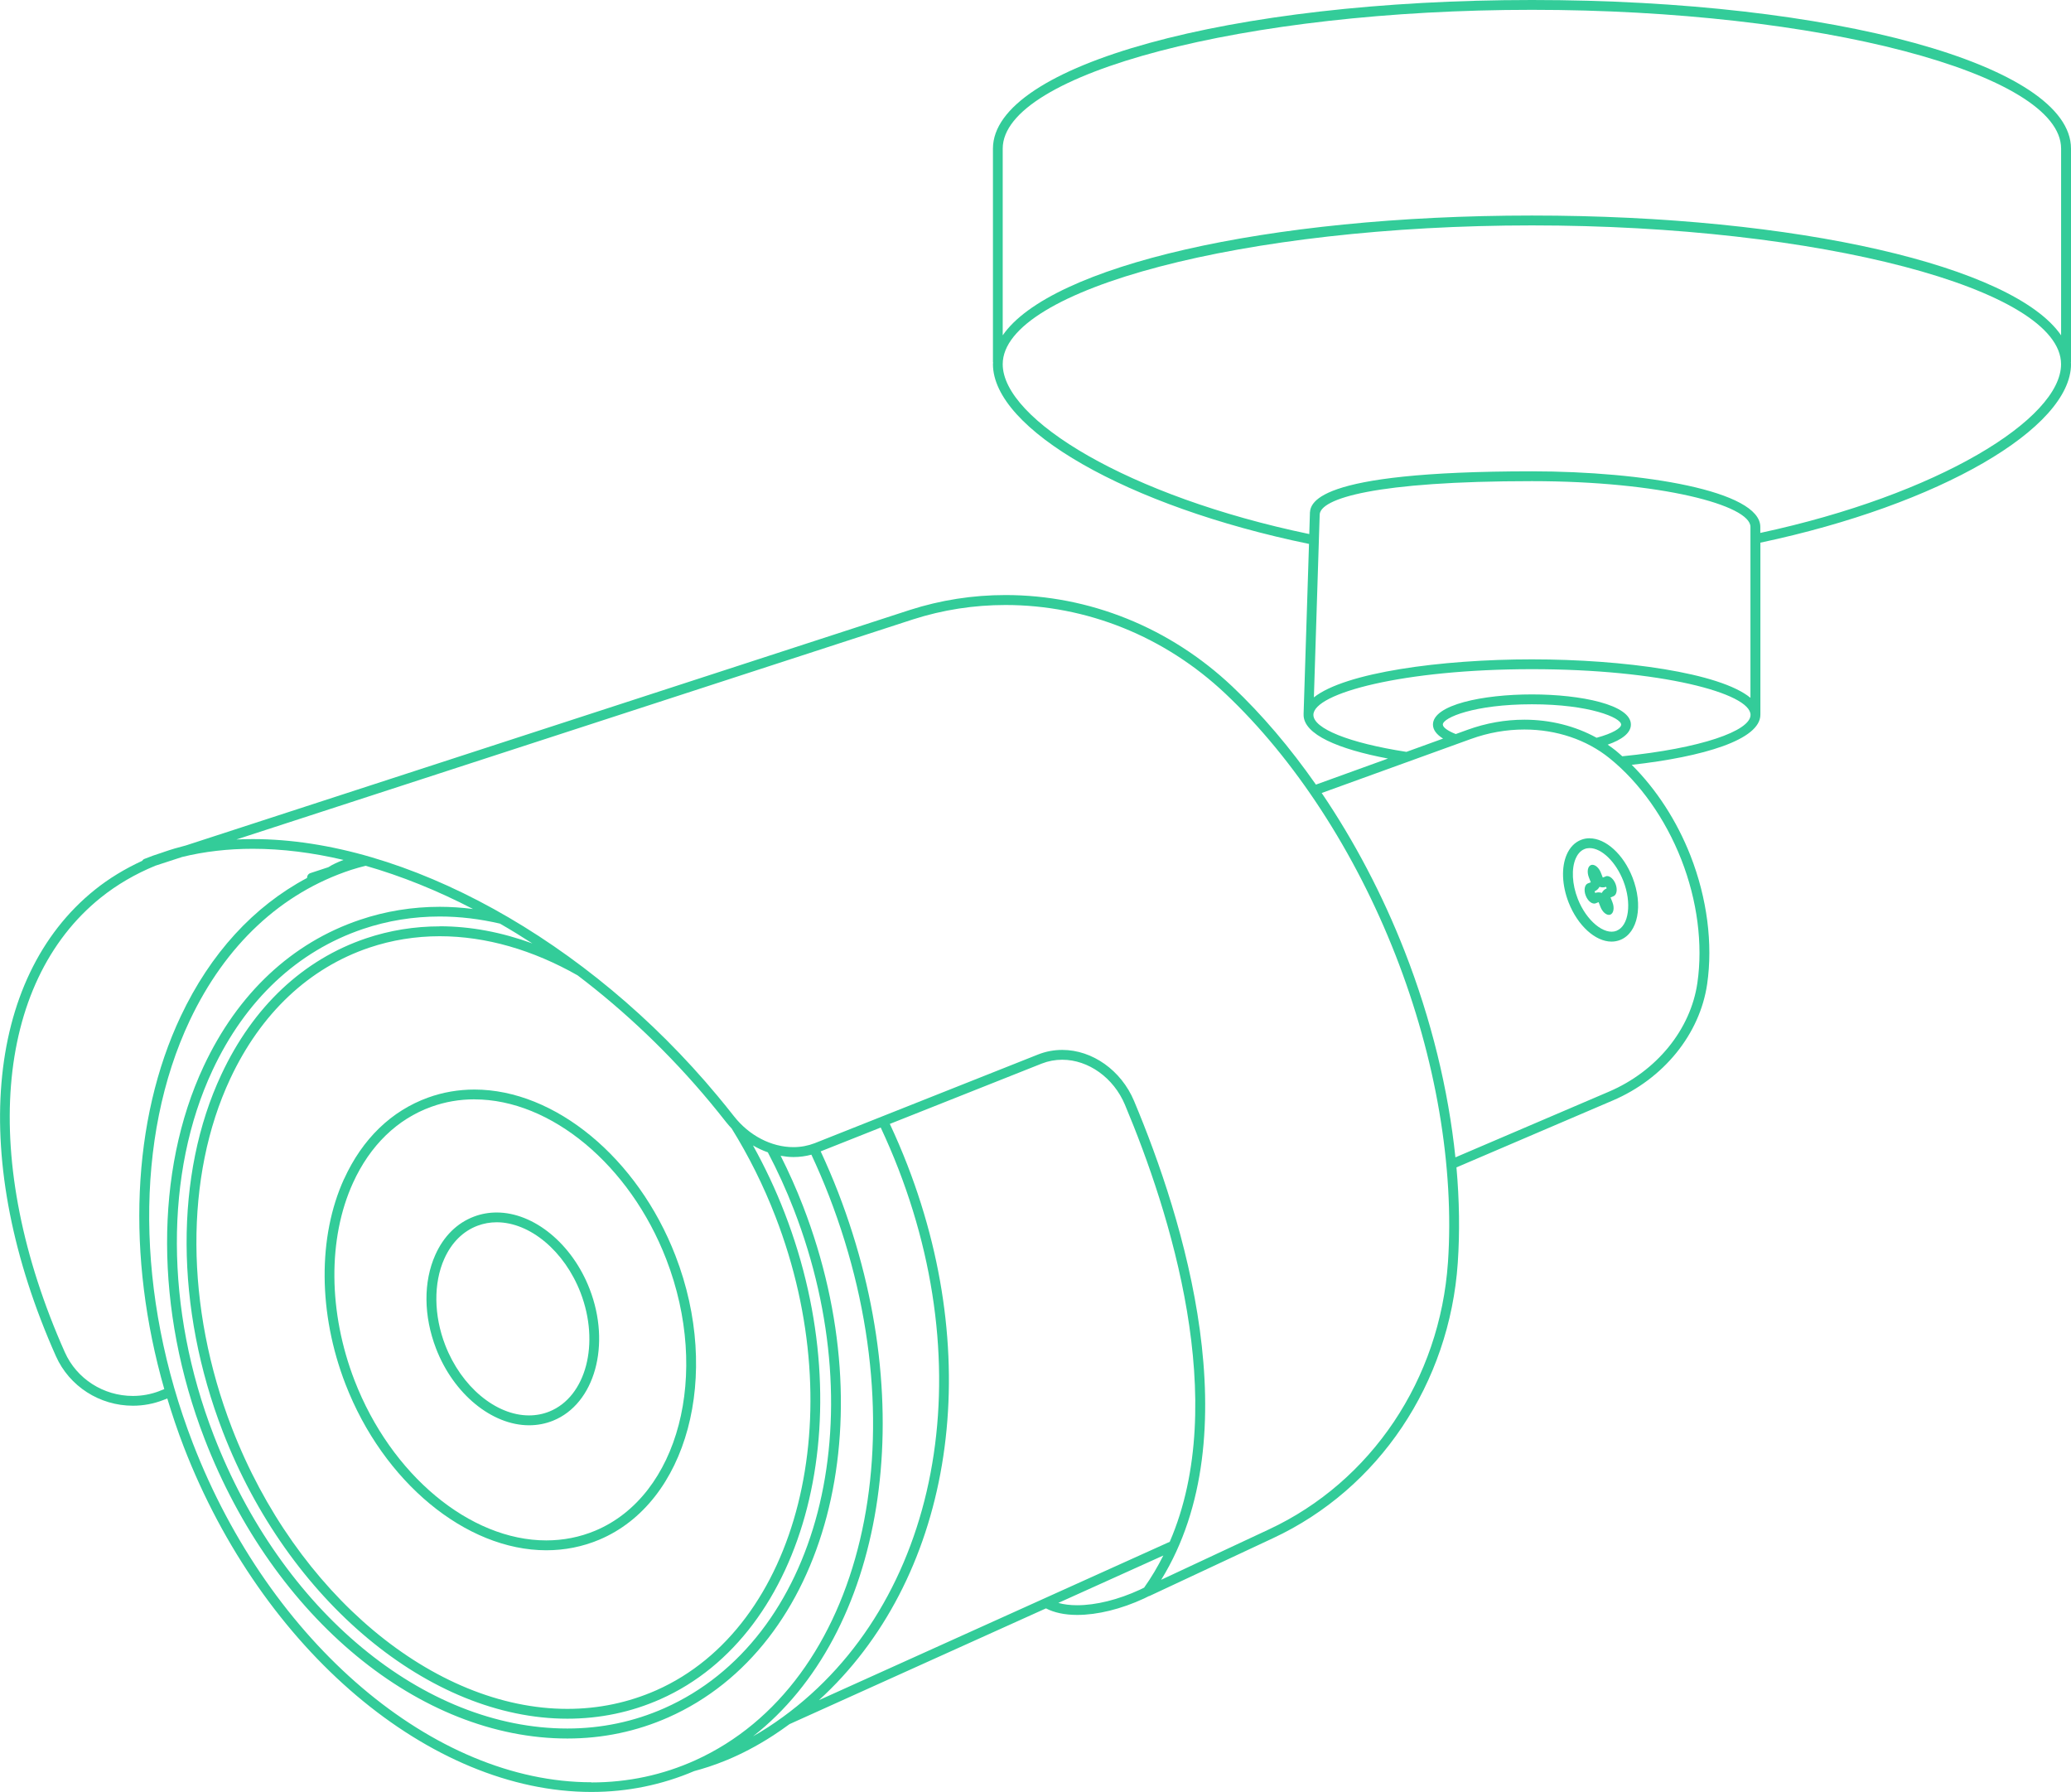 <svg width="475" height="411" viewBox="0 0 475 411" fill="none" xmlns="http://www.w3.org/2000/svg">
<path d="M475 34.081C475 14.968 420.69 0 351.37 0C282.05 0 227.74 14.968 227.74 34.081V82.991C227.74 83.051 227.77 83.101 227.77 83.161C227.77 83.281 227.74 83.391 227.74 83.512C227.74 98.37 258.41 116.121 300.23 124.742L298.99 163.729C298.99 163.729 299 163.779 299 163.809C299 163.859 298.99 163.899 298.99 163.949C298.99 168.445 306.98 171.819 318.35 173.962L301.82 179.939C295.92 171.499 289.46 163.879 282.61 157.411C268.3 143.905 249.84 136.466 230.61 136.466C223.13 136.466 215.75 137.617 208.7 139.88L42.65 193.886C40.91 194.326 39.19 194.827 37.53 195.408C37.44 195.438 37.36 195.468 37.28 195.498C35.83 195.958 34.42 196.449 33.1 196.99C32.88 197.08 32.72 197.25 32.59 197.43C28.66 199.242 25.01 201.445 21.77 204.048C-3.57 224.363 -7.08 266.354 12.83 311.028C15.91 317.927 22.84 322.382 30.49 322.382C32.88 322.382 35.22 321.942 37.45 321.081L38.37 320.72C39.49 324.435 40.73 328.139 42.15 331.814C60.16 378.42 98.61 410.96 135.65 410.96C143.89 410.96 151.81 409.338 159.22 406.174C163.14 405.123 169.58 403.05 177.37 397.984C178.64 397.153 179.88 396.292 181.09 395.401L239.9 368.859C241.77 369.83 244.19 370.361 247.06 370.361C251.7 370.361 257.16 369.019 262.41 366.586C262.78 366.416 263.14 366.226 263.51 366.045C263.56 366.035 263.61 366.035 263.65 366.015L292 352.749C316.24 341.435 332.47 317.246 334.35 289.622C334.83 282.604 334.72 275.255 334.05 267.726L369.89 252.387C381.58 247.401 389.88 237.158 391.55 225.675C392.89 216.433 391.54 205.981 387.73 196.239C384.58 188.209 379.87 180.98 374.25 175.403C390.73 173.551 403.76 169.646 403.76 163.899C403.76 163.859 403.75 163.819 403.75 163.779C403.75 163.759 403.76 163.739 403.76 163.719V124.451C444.95 115.741 475.01 98.179 475.01 83.472C475.01 83.351 474.98 83.231 474.98 83.111C474.98 83.061 475.01 83.011 475.01 82.951V34.041L475 34.081ZM36.62 318.998C34.65 319.759 32.59 320.139 30.47 320.139C23.71 320.139 17.58 316.205 14.87 310.117C-4.61 266.404 -1.36 225.464 23.16 205.82C26.84 202.877 31.04 200.424 35.65 198.532L41.55 196.609L41.76 196.539C46.82 195.288 52.28 194.657 57.98 194.657C64.7 194.657 71.68 195.538 78.78 197.21C77.41 197.741 76.24 198.281 75.42 198.812C75.38 198.832 75.35 198.862 75.31 198.882L71.19 200.234C70.9 200.324 70.66 200.544 70.53 200.824C70.45 200.984 70.43 201.165 70.43 201.345C58.18 207.863 48.27 218.656 41.47 233.033C30.18 256.903 28.94 288.07 37.68 318.578L36.61 318.988L36.62 318.998ZM135.64 408.737C99.51 408.737 61.93 376.778 44.25 331.033C31.13 297.071 30.86 260.797 43.53 234.015C51.73 216.694 64.52 204.749 80.54 199.493C81.63 199.132 82.75 198.842 83.86 198.552C92.02 200.884 100.3 204.218 108.49 208.464C105.95 208.143 103.41 207.963 100.87 207.963C94.58 207.963 88.42 208.964 82.58 210.937C66.94 216.203 54.53 227.827 46.71 244.537C35.45 268.577 35.53 300.526 46.93 330.011C62.81 371.101 96.25 398.705 130.15 398.705C138.24 398.705 146.03 397.073 153.3 393.849C189.79 377.669 203.35 326.167 184.18 276.596C182.65 272.632 180.92 268.777 179.05 265.062C180.03 265.233 181.01 265.353 181.99 265.353C183.4 265.353 184.77 265.163 186.1 264.812C187.54 267.896 188.9 271.05 190.15 274.284C211.47 329.411 198 386.26 159.48 403.691C152.03 407.065 144.01 408.777 135.65 408.777L135.64 408.737ZM132.45 223.662C143.36 231.932 153.68 241.744 162.85 252.767C164.11 254.289 165.35 255.821 166.55 257.353C166.95 257.864 167.39 258.344 167.82 258.815C171.7 265.072 175.09 271.831 177.86 279.009C195.43 324.435 183.18 373.164 150.55 387.632C144.14 390.465 137.28 391.907 130.13 391.907C99.49 391.907 67.85 365.435 53.21 327.538C42.47 299.745 42.32 269.778 52.81 247.381C59.83 232.393 70.86 222 84.71 217.324C89.87 215.592 95.3 214.711 100.85 214.711C111.51 214.711 122.29 217.905 132.44 223.662H132.45ZM100.86 212.448C95.06 212.448 89.39 213.37 84 215.182C69.55 220.058 58.06 230.851 50.77 246.42C40.02 269.368 40.15 299.995 51.11 328.349C66.08 367.097 98.58 394.159 130.14 394.159C137.6 394.159 144.78 392.658 151.47 389.684C185.19 374.736 197.97 324.715 179.97 278.188C177.88 272.772 175.43 267.596 172.7 262.69C173.8 263.33 174.94 263.861 176.11 264.271C178.31 268.467 180.32 272.842 182.07 277.377C200.81 325.816 187.77 376.057 152.38 391.747C145.4 394.84 137.91 396.412 130.14 396.412C97.16 396.412 64.56 369.389 49.02 329.16C37.85 300.245 37.74 268.957 48.74 245.459C56.29 229.319 68.24 218.115 83.29 213.039C88.9 211.147 94.82 210.186 100.86 210.186C105.46 210.186 110.08 210.756 114.67 211.818C117.16 213.249 119.64 214.771 122.1 216.363C115.11 213.81 107.97 212.428 100.87 212.428L100.86 212.448ZM176.12 396.132C174.95 396.893 173.82 397.574 172.71 398.204C202.66 374.756 211.54 323.373 192.23 273.433C190.99 270.239 189.65 267.115 188.23 264.051L202 258.585C203.44 261.668 204.8 264.822 206.05 268.056C225.81 319.138 213.51 371.802 176.13 396.132H176.12ZM187.81 389.924C217.78 362.621 226.33 314.242 208.14 267.235C206.89 264.001 205.53 260.837 204.09 257.754L238.96 243.907C240.45 243.326 242.02 243.036 243.63 243.036C249.64 243.036 255.42 247.181 258.01 253.348C268.36 277.998 282.18 321.461 268.29 353.59L187.8 389.924H187.81ZM262.43 364.093C262.1 364.253 261.78 364.423 261.45 364.573C256.48 366.866 251.37 368.138 247.04 368.138C245.41 368.138 243.97 367.948 242.73 367.607L266.82 356.734C265.54 359.277 264.09 361.74 262.42 364.093H262.43ZM332.1 289.512C330.27 316.315 314.54 339.783 291.04 350.747L266.33 362.301C286.91 328.91 271.45 279.51 260.1 252.477C257.16 245.479 250.55 240.783 243.64 240.783C241.75 240.783 239.91 241.123 238.14 241.814L186.85 262.179C185.31 262.77 183.67 263.08 181.98 263.08C176.91 263.08 171.81 260.427 168.33 255.981C167.11 254.43 165.86 252.878 164.58 251.346C134.82 215.552 92.98 192.434 58 192.434C56.73 192.434 55.47 192.464 54.22 192.524L209.39 142.053C216.22 139.86 223.36 138.749 230.61 138.749C249.25 138.749 267.17 145.968 281.06 159.084C296.97 174.102 310.82 195.388 320.07 219.026C329.32 242.655 333.59 267.696 332.1 289.542V289.512ZM385.62 197.12C389.29 206.491 390.6 216.543 389.31 225.404C387.76 236.117 379.97 245.679 369 250.365L333.81 265.423C332.2 249.914 328.26 233.734 322.17 218.165C317.08 205.15 310.59 192.845 303.14 181.861L337.36 169.476C341.34 168.034 345.47 167.304 349.63 167.304C356.97 167.304 363.9 169.636 369.15 173.882C376.1 179.488 381.95 187.748 385.62 197.12ZM330.92 166.172C330.92 164.59 338.14 161.516 351.37 161.516C364.6 161.516 371.82 164.6 371.82 166.172C371.82 166.993 369.88 168.205 366.19 169.196C361.31 166.503 355.59 165.051 349.64 165.051C345.21 165.051 340.83 165.832 336.6 167.364L333.89 168.345C331.94 167.574 330.93 166.773 330.93 166.182L330.92 166.172ZM372.08 173.441C371.58 173 371.08 172.54 370.56 172.119C369.97 171.649 369.36 171.208 368.73 170.778C371.98 169.646 374.06 168.104 374.06 166.172C374.06 161.627 362.64 159.254 351.36 159.254C340.08 159.254 328.66 161.627 328.66 166.172C328.66 167.404 329.52 168.475 330.98 169.386L322.57 172.43C309.3 170.377 301.24 167.053 301.24 163.949C301.24 158.993 321.83 153.467 351.37 153.467C380.91 153.467 401.5 158.993 401.5 163.949C401.5 167.634 390.09 171.639 372.09 173.441H372.08ZM351.36 151.214C330.45 151.214 308.47 154.248 301.35 159.935L302.68 118.074C302.68 114.339 315.47 110.344 351.35 110.344C380.89 110.344 401.48 115.871 401.48 120.827V160.035C394.51 154.278 372.39 151.214 351.35 151.214H351.36ZM403.74 122.209V120.827C403.74 112.557 376.75 108.091 351.36 108.091C300.43 108.091 300.43 115.611 300.43 118.044L300.29 122.479C258.79 113.828 229.98 96.217 229.98 83.522C229.98 66.271 285.56 51.693 351.35 51.693C417.14 51.693 472.72 66.271 472.72 83.522C472.72 96.087 444.53 113.468 403.73 122.219L403.74 122.209ZM351.36 49.43C290.26 49.43 240.86 61.064 229.98 76.903V34.081C229.98 16.831 285.56 2.253 351.36 2.253C417.16 2.253 472.73 16.831 472.73 34.081V76.903C461.85 61.064 412.45 49.43 351.36 49.43Z" fill="#33CC99"/>
<path d="M78.92 270.349C72.86 283.635 72.98 301.236 79.23 317.416C87.9 339.853 106.85 355.533 125.3 355.533C129.52 355.533 133.6 354.722 137.42 353.12C157.68 344.629 165.53 315.394 154.92 287.97C146.25 265.543 127.29 249.874 108.83 249.874C105.16 249.874 101.59 250.485 98.21 251.706C89.78 254.74 83.11 261.188 78.93 270.359L78.92 270.349ZM108.82 252.127C126.37 252.127 144.47 267.195 152.81 288.781C162.98 315.083 155.68 343.007 136.54 351.037C133 352.519 129.21 353.27 125.29 353.27C107.75 353.27 89.67 338.191 81.32 316.595C75.28 300.966 75.15 284.026 80.96 271.28C84.88 262.68 91.1 256.642 98.95 253.819C102.09 252.687 105.4 252.117 108.81 252.117L108.82 252.127Z" fill="#33CC99"/>
<path d="M121.34 326.868C123.25 326.868 125.1 326.517 126.84 325.816C136.42 321.962 140.19 308.405 135.24 295.62C131.25 285.287 122.48 278.068 113.92 278.068C112.13 278.068 110.38 278.379 108.74 278.999C104.83 280.461 101.76 283.505 99.85 287.77C97.07 293.978 97.14 301.837 100.03 309.316C104.02 319.649 112.79 326.868 121.35 326.868H121.34ZM101.9 288.691C103.56 284.977 106.2 282.354 109.53 281.102C110.92 280.581 112.4 280.311 113.92 280.311C121.57 280.311 129.47 286.939 133.14 296.421C137.64 308.065 134.44 320.31 126 323.714C124.53 324.305 122.96 324.605 121.34 324.605C113.69 324.605 105.79 317.977 102.12 308.495C99.48 301.677 99.4 294.268 101.9 288.691Z" fill="#33CC99"/>
<path d="M364.58 192.244C363.9 192.244 363.25 192.364 362.64 192.604C361.21 193.155 360.07 194.316 359.35 195.958C358.07 198.882 358.23 203.007 359.78 206.982C361.85 212.258 365.89 215.943 369.61 215.943C370.31 215.943 370.99 215.813 371.62 215.562C375.7 213.93 376.92 207.623 374.42 201.215C372.35 195.938 368.31 192.254 364.58 192.254V192.244ZM370.78 213.46C367.97 214.581 363.84 211.157 361.88 206.151C360.56 202.777 360.38 199.212 361.41 196.859C361.74 196.109 362.36 195.127 363.45 194.707C363.8 194.567 364.18 194.497 364.58 194.497C367.36 194.497 370.61 197.66 372.32 202.026C374.3 207.092 373.6 212.318 370.78 213.45V213.46Z" fill="#33CC99"/>
<path d="M368.28 200.995L367.61 201.255L367.17 200.133C366.75 199.062 365.94 198.331 365.24 198.331C365.12 198.331 365.01 198.351 364.9 198.391C364.14 198.682 363.93 199.953 364.42 201.215L364.86 202.336L364.19 202.596C363.43 202.897 363.21 204.168 363.71 205.42C364.13 206.501 364.94 207.222 365.64 207.222C365.76 207.222 365.87 207.202 365.98 207.162L366.65 206.892L367.09 208.013C367.51 209.084 368.32 209.815 369.01 209.815C369.13 209.815 369.24 209.795 369.35 209.755C370.1 209.455 370.32 208.183 369.83 206.932L369.39 205.81L370.06 205.54C370.81 205.24 371.03 203.978 370.54 202.717C370.12 201.645 369.31 200.914 368.62 200.914C368.5 200.914 368.39 200.934 368.28 200.974V200.995ZM367.39 204.779C367.15 204.699 366.9 204.649 366.65 204.649C366.4 204.649 366.13 204.689 365.88 204.779C365.85 204.729 365.82 204.669 365.8 204.599C365.77 204.529 365.75 204.469 365.74 204.409C366.24 204.198 366.62 203.828 366.86 203.377C367.1 203.468 367.36 203.508 367.61 203.508C367.86 203.508 368.12 203.468 368.36 203.377C368.39 203.427 368.41 203.488 368.44 203.548C368.47 203.618 368.49 203.678 368.5 203.738C368.01 203.948 367.62 204.319 367.39 204.769V204.779Z" fill="#33CC99"/>
</svg>
